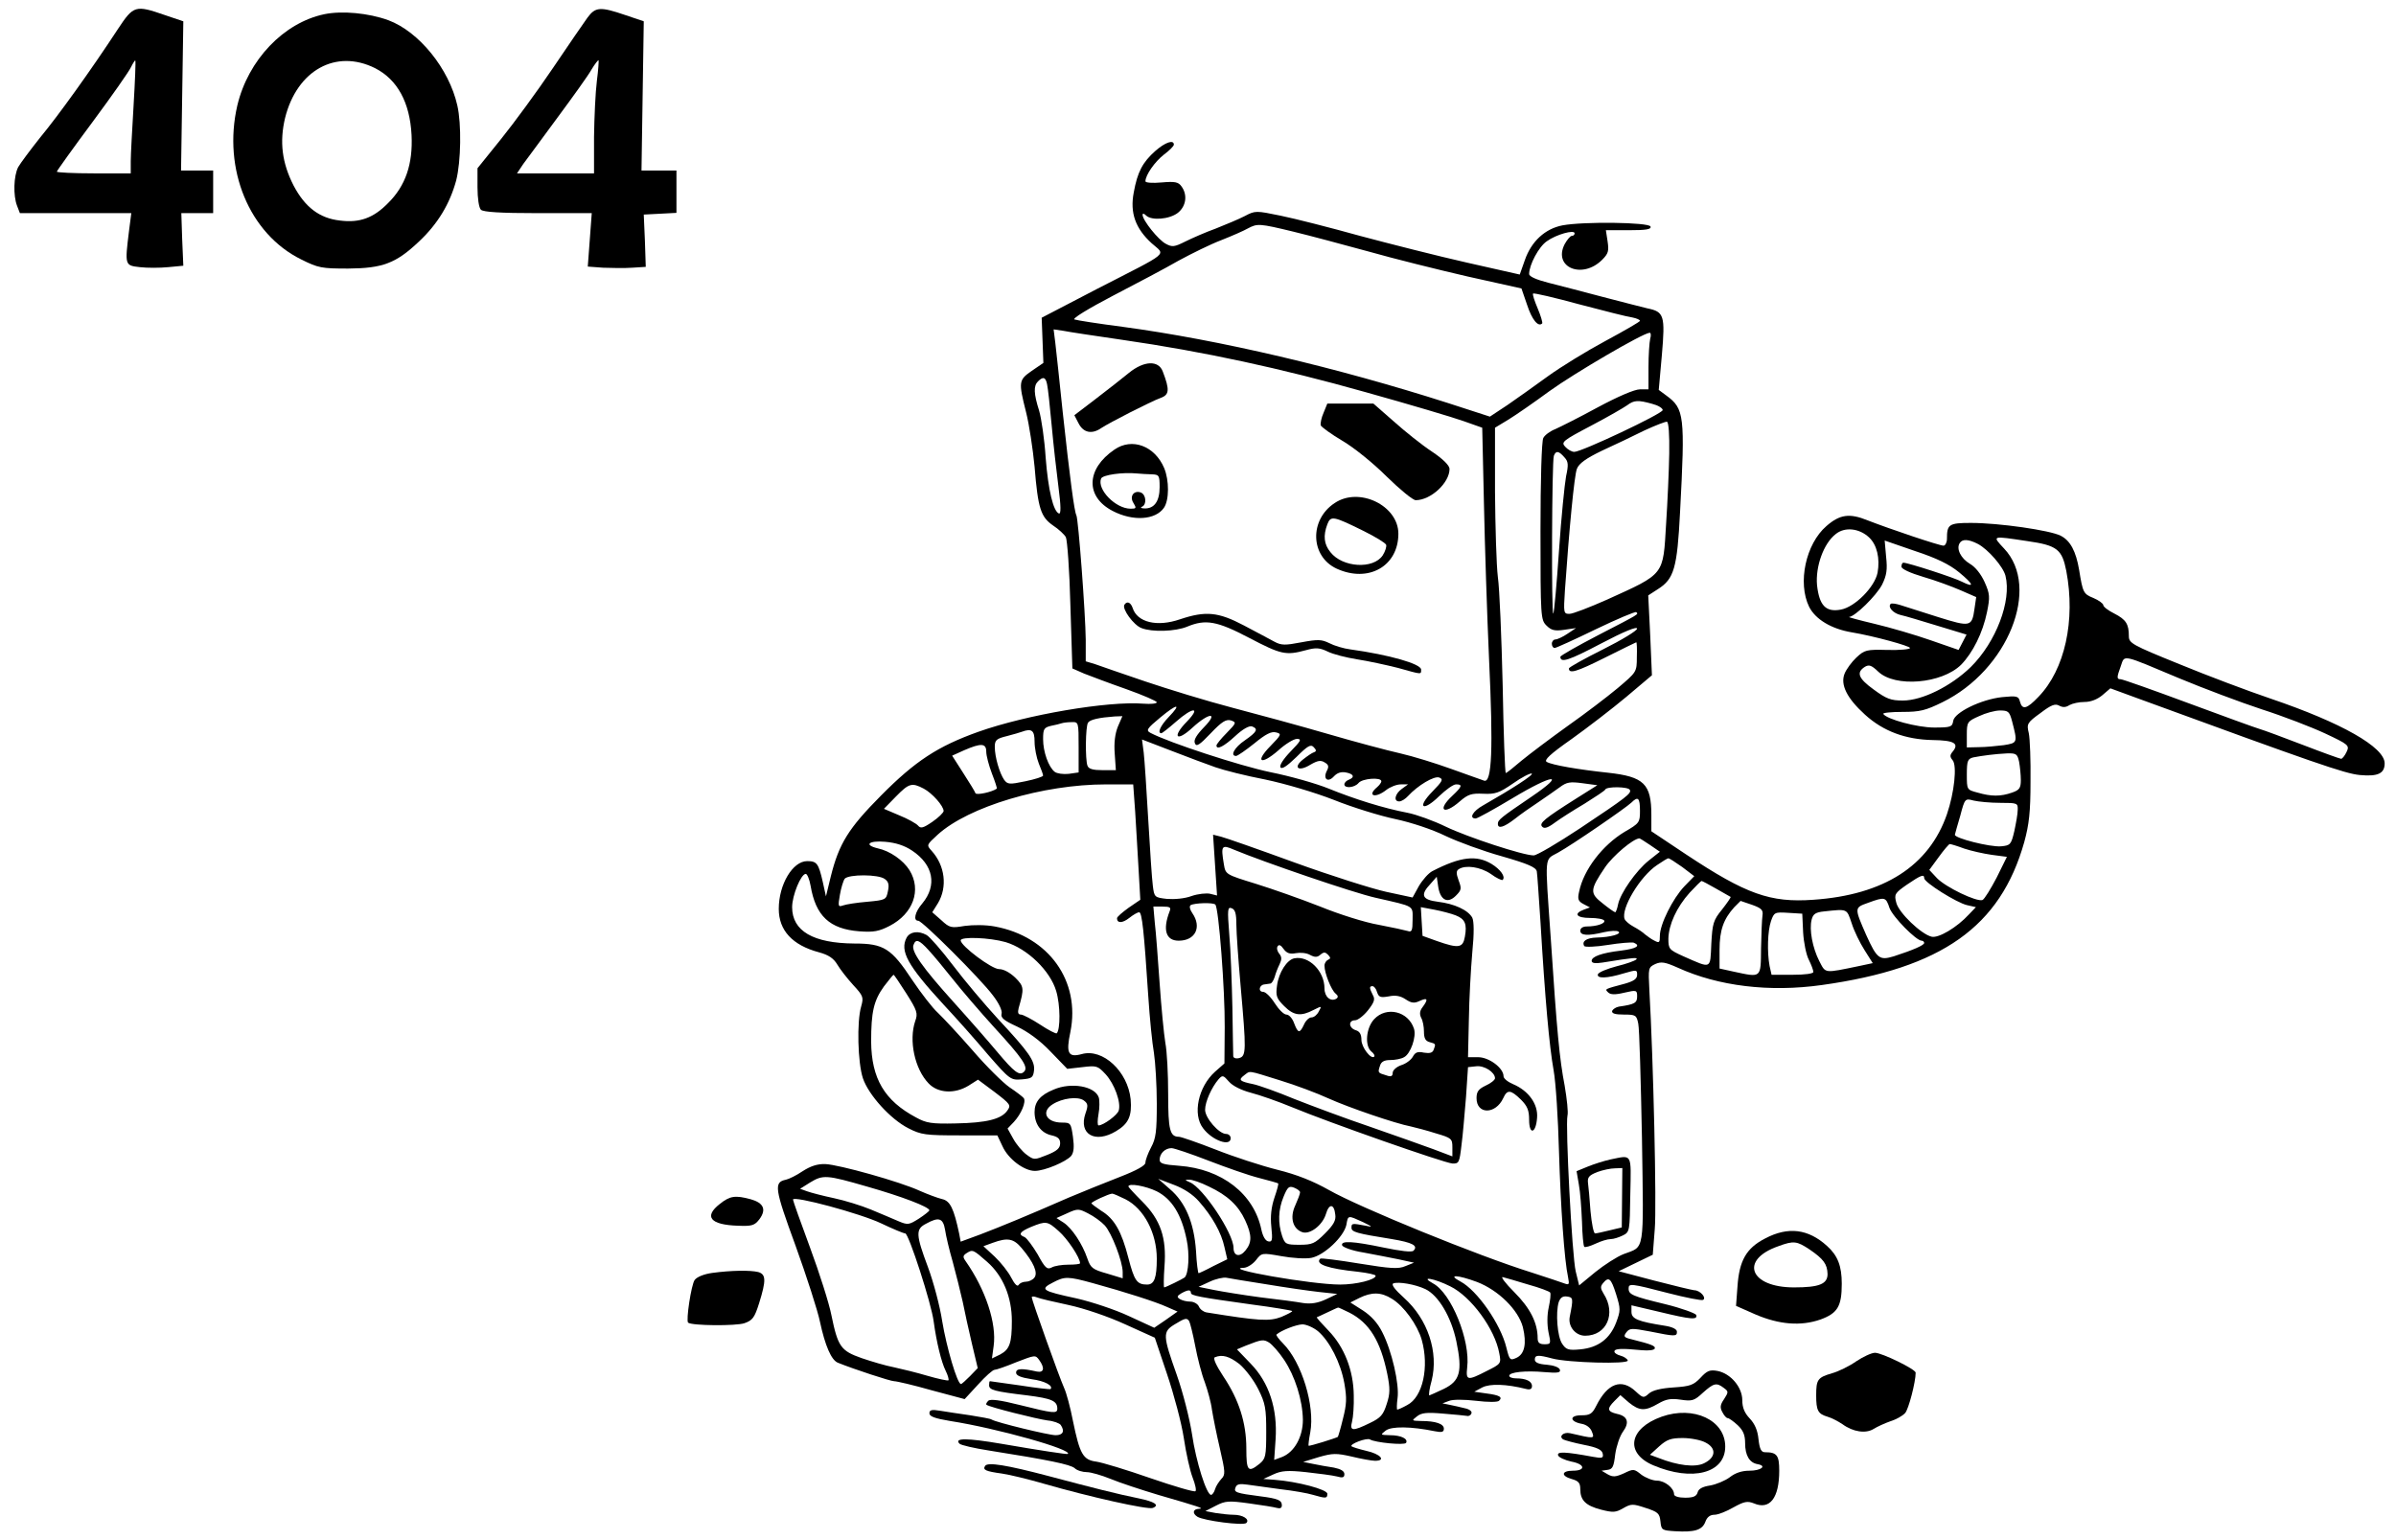 <?xml version="1.0" standalone="no"?>
<!DOCTYPE svg PUBLIC "-//W3C//DTD SVG 20010904//EN"
 "http://www.w3.org/TR/2001/REC-SVG-20010904/DTD/svg10.dtd">
<svg version="1.0" xmlns="http://www.w3.org/2000/svg"
 width="843pt" height="542pt" viewBox="0 0 843 542"
 preserveAspectRatio="xMidYMid meet">
<g transform="translate(0,542) scale(0.1,-0.1)"
fill="#000000" stroke="none">
<path d="M415 5318 c-95 -145 -210 -305 -273 -381 -35 -44 -70 -91 -78 -105
-16 -31 -18 -100 -4 -136 l10 -26 196 0 196 0 -8 -62 c-15 -122 -15 -122 38
-128 25 -3 70 -3 100 0 l53 5 -4 93 -3 92 56 0 56 0 0 75 0 75 -56 0 -57 0 4
263 4 262 -65 22 c-104 36 -110 34 -165 -49z m55 -269 c-5 -85 -10 -173 -10
-196 l0 -43 -130 0 c-71 0 -130 3 -130 6 0 3 56 81 125 174 69 93 130 180 136
194 7 14 14 25 15 23 2 -2 -1 -73 -6 -158z"/>
<path d="M2067 5358 c-13 -18 -68 -98 -122 -178 -54 -80 -136 -192 -182 -249
l-83 -103 0 -67 c0 -39 5 -72 12 -79 8 -8 67 -12 201 -12 l189 0 -7 -94 -7
-94 54 -4 c29 -1 75 -2 102 0 l48 3 -3 92 -4 92 58 3 57 3 0 74 0 75 -61 0
-62 0 4 263 4 262 -65 22 c-88 30 -105 29 -133 -9z m33 -223 c-5 -39 -9 -127
-10 -197 l0 -128 -136 0 -135 0 22 33 c13 17 67 91 121 164 54 73 108 148 119
168 12 20 23 34 25 33 1 -2 -1 -35 -6 -73z"/>
<path d="M1141 5370 c-143 -30 -268 -161 -306 -321 -52 -224 42 -452 225 -542
60 -30 72 -32 165 -32 121 1 168 18 250 96 66 62 108 133 130 214 17 67 19
199 4 264 -29 129 -135 260 -243 300 -69 25 -162 34 -225 21z m179 -190 c78
-40 122 -120 128 -235 5 -102 -21 -179 -83 -240 -51 -52 -100 -70 -169 -61
-72 8 -123 47 -163 123 -41 80 -50 154 -30 238 42 168 179 244 317 175z"/>
<path d="M4065 4889 c-45 -40 -63 -74 -76 -146 -14 -72 6 -127 63 -179 49 -44
70 -26 -191 -160 l-196 -102 3 -79 3 -80 -41 -28 c-46 -32 -47 -38 -20 -145
11 -43 24 -130 30 -192 12 -148 22 -177 65 -207 20 -13 40 -32 45 -41 5 -10
13 -118 16 -240 l7 -222 41 -18 c23 -9 89 -34 149 -55 59 -21 107 -42 107 -46
0 -5 -21 -7 -47 -5 -125 10 -412 -39 -581 -99 -143 -51 -222 -103 -342 -224
-115 -116 -148 -169 -177 -285 l-17 -70 -11 50 c-15 66 -21 74 -55 74 -51 0
-100 -82 -100 -168 0 -76 48 -128 142 -153 33 -9 51 -21 64 -43 10 -17 35 -49
56 -72 35 -38 37 -43 28 -75 -16 -54 -12 -199 6 -253 20 -59 97 -144 160 -176
45 -23 60 -25 181 -25 l132 0 18 -38 c20 -45 76 -87 114 -87 34 0 110 32 128
53 9 12 11 31 6 67 -7 48 -8 50 -39 50 -55 0 -74 38 -33 64 34 22 89 29 110
14 15 -11 16 -18 6 -46 -25 -73 34 -107 108 -62 44 26 56 54 51 112 -10 98
-98 180 -172 159 -48 -13 -56 3 -40 78 36 179 -76 336 -266 371 -32 6 -76 6
-106 2 -47 -8 -53 -7 -82 20 l-32 28 20 32 c34 57 25 132 -22 184 -19 21 -18
21 21 57 109 99 371 177 592 177 l96 0 7 -97 c3 -54 9 -145 12 -203 l6 -106
-41 -28 c-22 -16 -41 -32 -41 -37 0 -18 19 -18 43 1 14 11 29 20 35 20 10 0
17 -66 32 -295 5 -77 14 -167 20 -200 5 -33 10 -113 10 -178 0 -98 -3 -123
-20 -154 -11 -21 -20 -45 -20 -54 0 -10 -30 -27 -92 -51 -51 -20 -131 -52
-178 -72 -139 -61 -241 -103 -312 -130 l-68 -25 -5 27 c-19 90 -32 117 -61
123 -16 4 -51 17 -78 29 -69 32 -284 92 -332 94 -28 1 -52 -7 -80 -25 -22 -15
-49 -28 -59 -30 -43 -9 -40 -30 34 -232 39 -108 78 -229 86 -268 18 -84 40
-135 63 -144 57 -23 185 -65 198 -65 9 0 69 -14 132 -32 l116 -31 47 51 c26
29 52 52 58 52 6 0 41 12 77 27 65 25 67 26 80 8 21 -29 17 -46 -8 -41 -54 12
-73 11 -73 -4 0 -10 16 -17 55 -23 46 -6 77 -23 66 -35 -2 -1 -50 4 -106 13
-57 8 -105 15 -107 15 -2 0 -3 -6 -3 -14 0 -17 18 -22 135 -36 85 -11 105 -19
105 -47 0 -18 -15 -16 -131 13 -71 18 -105 22 -112 15 -6 -6 -9 -12 -6 -14 9
-8 177 -50 214 -55 22 -2 43 -10 47 -16 15 -22 8 -36 -18 -36 -24 0 -209 45
-225 55 -3 3 -38 9 -75 15 -38 5 -86 13 -106 16 -30 5 -38 3 -38 -9 0 -11 19
-18 73 -27 167 -26 432 -101 414 -116 -3 -2 -96 12 -235 36 -118 20 -167 21
-146 0 5 -5 52 -16 104 -24 209 -33 286 -49 301 -62 8 -8 28 -14 43 -14 14 0
52 -11 84 -24 31 -13 107 -38 167 -56 148 -43 164 -48 143 -49 -21 -1 -24 -16
-5 -28 23 -14 161 -32 172 -22 13 13 -12 29 -45 29 -14 0 -42 3 -62 6 l-37 7
37 19 c33 17 45 18 117 8 44 -6 88 -13 98 -16 11 -3 17 0 17 9 0 18 -13 24
-76 32 -85 11 -94 14 -87 31 4 12 15 14 42 10 20 -3 72 -10 116 -16 44 -5 96
-14 115 -20 45 -13 50 -13 50 4 0 15 -105 43 -185 49 l-40 3 35 16 c28 13 50
15 115 8 44 -5 92 -11 108 -15 21 -6 27 -4 27 8 0 11 -13 18 -37 23 -21 3 -54
9 -73 13 l-35 7 55 17 c49 14 62 14 115 2 33 -8 71 -15 83 -15 40 0 19 24 -31
35 -25 6 -48 13 -52 16 -7 8 54 31 65 24 18 -11 121 -21 127 -12 8 14 -17 27
-57 27 -34 1 -34 1 -15 16 20 16 90 15 173 -2 25 -5 32 -3 32 9 0 17 -29 27
-80 27 -34 1 -34 1 -15 16 16 13 35 15 92 10 40 -3 77 -7 84 -8 6 -2 14 2 16
9 3 7 -8 15 -24 18 -15 4 -39 9 -53 12 l-25 5 24 9 c13 5 52 5 95 0 40 -5 75
-5 80 0 14 13 2 20 -45 26 l-42 6 28 15 c27 14 85 12 153 -5 15 -4 22 -1 22
10 0 17 -21 27 -56 27 -13 0 -24 4 -24 9 0 13 57 19 124 13 47 -4 58 -2 54 9
-3 8 -22 15 -46 17 -29 2 -42 8 -42 18 0 17 12 17 61 4 55 -15 271 -21 266 -7
-2 6 -14 14 -26 17 -12 3 -22 10 -21 15 1 10 26 11 97 4 23 -2 43 0 45 6 3 9
-12 15 -80 32 -29 7 -31 10 -20 25 12 15 19 15 83 3 89 -18 95 -18 95 -1 0 9
-16 17 -42 21 -95 15 -118 24 -118 49 l0 23 98 -23 c112 -27 135 -29 130 -11
-3 6 -52 24 -109 38 -116 28 -129 34 -129 55 0 19 8 18 139 -16 62 -16 118
-27 123 -24 13 8 -11 34 -31 34 -9 1 -72 16 -141 34 l-125 33 60 29 60 29 7
90 c7 78 -5 599 -19 841 -4 78 -4 80 21 92 21 9 34 7 79 -13 142 -65 323 -87
507 -61 422 59 628 205 712 503 17 62 22 106 22 213 1 74 -2 151 -6 170 -8 33
-6 37 41 71 38 29 52 34 66 26 13 -7 24 -6 36 2 11 6 34 11 53 11 22 0 45 9
63 24 l28 24 90 -33 c631 -231 735 -267 787 -272 64 -6 88 5 88 41 0 57 -152
143 -399 227 -80 27 -226 82 -323 122 -168 68 -178 74 -178 99 0 42 -10 58
-51 79 -22 11 -39 24 -39 30 0 5 -16 17 -35 25 -35 14 -37 19 -50 99 -11 65
-31 103 -65 120 -37 19 -216 45 -316 45 -77 0 -84 -5 -84 -56 0 -13 -6 -24
-12 -24 -15 0 -190 59 -267 89 -64 26 -98 21 -145 -20 -73 -63 -102 -200 -61
-284 22 -44 78 -78 150 -90 78 -13 205 -48 205 -55 0 -5 -36 -8 -79 -7 -75 2
-81 0 -110 -27 -16 -15 -35 -41 -41 -56 -16 -39 8 -87 72 -145 64 -58 142 -87
237 -89 77 -1 95 -12 71 -41 -10 -12 -10 -18 0 -30 16 -19 6 -114 -20 -190
-63 -182 -222 -284 -470 -301 -152 -11 -237 20 -447 159 l-123 82 0 57 c0 110
-26 135 -152 149 -104 11 -197 27 -216 38 -11 6 11 27 88 81 56 40 143 107
192 148 l90 76 -6 140 -7 141 34 22 c57 36 68 74 78 272 18 338 15 363 -48
409 l-27 20 11 123 c12 139 8 152 -51 164 -17 4 -87 22 -156 40 -69 18 -155
41 -192 50 -43 11 -68 22 -68 31 0 32 34 96 62 115 33 24 98 42 98 28 0 -5 -4
-9 -10 -9 -5 0 -16 -13 -25 -29 -42 -82 62 -125 132 -55 22 22 24 31 19 65
l-6 39 81 0 c60 0 80 3 76 13 -5 15 -236 18 -310 4 -61 -12 -109 -56 -132
-122 l-18 -51 -186 42 c-102 23 -271 66 -376 94 -104 29 -230 61 -279 71 -87
18 -90 18 -126 -1 -21 -11 -67 -30 -102 -44 -36 -13 -84 -34 -108 -46 -38 -19
-46 -20 -68 -8 -26 13 -82 83 -82 102 0 6 5 5 12 -2 19 -19 82 -14 112 9 29
23 35 63 13 93 -11 16 -24 18 -70 14 -32 -3 -57 -1 -57 4 0 22 33 69 65 94 19
14 35 30 35 35 0 19 -31 8 -65 -22z m485 -284 c58 -14 177 -46 265 -70 88 -25
245 -64 349 -88 l189 -42 20 -58 c17 -52 39 -79 53 -65 2 3 -5 27 -16 53 -11
26 -19 50 -16 52 2 3 75 -14 163 -38 87 -23 170 -44 186 -46 15 -3 27 -8 27
-12 0 -3 -55 -35 -122 -71 -67 -36 -158 -92 -202 -124 -45 -33 -109 -78 -142
-101 l-62 -41 -148 48 c-391 125 -803 222 -1144 268 -85 11 -162 23 -170 26
-8 3 49 38 135 83 83 43 187 98 232 124 46 25 113 58 150 72 38 15 79 33 93
41 34 18 40 18 160 -11z m-600 -381 c284 -41 557 -100 855 -184 154 -43 309
-89 345 -102 l65 -23 6 -265 c3 -146 11 -393 18 -549 15 -317 10 -436 -17
-428 -10 3 -61 22 -115 41 -55 20 -136 45 -180 55 -45 10 -161 41 -257 69 -96
28 -247 69 -335 92 -88 23 -225 65 -305 92 -80 27 -160 55 -177 61 l-33 10 0
76 c-1 93 -26 426 -33 438 -7 12 -23 132 -48 363 -11 107 -23 217 -26 243 l-6
48 34 -5 c19 -4 113 -18 209 -32z m1856 4 c-3 -13 -6 -58 -6 -100 l0 -78 -30
0 c-19 0 -77 -25 -148 -63 -64 -35 -132 -69 -150 -77 -18 -7 -37 -21 -42 -31
-6 -10 -10 -149 -10 -328 0 -303 1 -312 21 -332 17 -17 29 -20 63 -15 l41 6
-30 -20 c-16 -11 -36 -20 -42 -20 -7 0 -13 -7 -13 -15 0 -8 4 -15 10 -15 5 0
71 30 145 66 75 36 139 63 142 60 8 -8 15 -4 -134 -81 -73 -38 -133 -72 -133
-76 0 -23 30 -13 144 47 78 41 126 61 126 52 0 -7 -54 -40 -120 -73 -66 -33
-120 -63 -120 -67 0 -20 27 -12 125 37 60 30 111 55 112 55 2 0 3 -24 2 -52 0
-53 -1 -53 -67 -109 -37 -31 -116 -91 -177 -134 -60 -43 -133 -98 -161 -121
-28 -24 -53 -44 -56 -44 -3 0 -8 138 -11 308 -4 169 -11 341 -17 382 -5 41 -9
176 -10 300 l0 225 48 29 c26 16 91 61 144 100 86 62 328 204 352 205 4 1 6
-9 2 -21z m-2122 -160 c3 -13 10 -77 16 -143 6 -66 17 -164 24 -218 9 -68 9
-96 2 -94 -20 7 -38 82 -47 197 -4 63 -15 138 -23 165 -19 60 -20 87 -4 103
18 18 27 15 32 -10z m2129 -69 c20 -5 37 -15 37 -22 -1 -13 -285 -147 -311
-147 -9 0 -23 8 -32 18 -15 16 -10 21 91 74 59 31 116 64 127 72 24 18 38 19
88 5z m60 -175 c-1 -60 -6 -171 -11 -247 -11 -183 -3 -174 -208 -267 -61 -27
-120 -50 -132 -50 -21 0 -21 3 -16 83 15 216 33 404 42 427 7 19 32 37 88 64
44 20 111 52 149 71 39 18 75 32 80 31 6 -2 9 -46 8 -112z m-369 -13 c14 -15
15 -26 6 -67 -5 -27 -17 -145 -25 -263 -8 -118 -17 -217 -20 -220 -7 -7 -5
536 2 555 7 19 17 18 37 -5z m1072 -282 c28 -26 39 -74 30 -124 -10 -51 -80
-121 -129 -130 -53 -10 -76 14 -84 86 -6 65 23 147 66 180 32 26 83 20 117
-12z m557 -13 c105 -15 122 -29 137 -105 33 -174 -5 -347 -98 -443 -41 -43
-57 -47 -65 -17 -5 20 -11 21 -63 16 -74 -8 -168 -54 -172 -84 -3 -21 -9 -23
-67 -23 -59 0 -167 29 -179 48 -2 4 28 7 68 7 61 0 81 5 140 34 231 113 347
404 217 541 -43 46 -44 45 82 26z m-240 -110 c51 -42 56 -56 10 -33 -26 14
-190 67 -206 67 -4 0 -7 -6 -7 -14 0 -8 30 -22 77 -36 42 -12 101 -34 131 -47
l55 -24 -6 -41 c-9 -64 -14 -65 -129 -29 -57 18 -116 37 -132 42 -16 5 -31 7
-34 4 -11 -11 9 -33 35 -39 15 -3 74 -21 130 -38 l102 -31 -14 -27 -14 -27
-98 34 c-54 19 -143 45 -198 58 -55 13 -95 24 -89 24 21 2 95 74 116 114 16
33 19 52 14 98 l-5 57 107 -37 c76 -25 121 -47 155 -75z m66 100 c36 -19 89
-80 97 -112 22 -88 -33 -233 -122 -321 -70 -68 -171 -118 -239 -118 -43 0 -58
6 -103 39 -54 39 -62 60 -30 80 14 8 23 5 46 -17 59 -57 224 -43 292 24 41 42
76 112 91 185 11 54 10 64 -8 105 -13 29 -33 54 -52 65 -32 19 -49 53 -36 73
9 15 31 14 64 -3z m709 -473 c84 -35 214 -84 290 -109 75 -24 176 -63 223 -85
83 -39 86 -42 75 -65 -6 -13 -15 -24 -19 -24 -4 0 -65 22 -135 49 -70 27 -138
52 -152 56 -14 4 -127 45 -251 91 -124 46 -231 84 -238 84 -14 0 -14 6 1 47
14 40 1 42 206 -44z m-3556 -136 c-29 -30 -41 -57 -26 -57 3 0 26 18 51 40 60
53 90 54 39 1 -54 -55 -37 -74 20 -21 59 54 93 55 40 1 -26 -27 -37 -45 -32
-56 5 -14 16 -7 56 35 39 41 54 50 71 45 20 -7 19 -9 -15 -44 -20 -20 -36 -40
-36 -44 0 -17 26 -4 66 33 27 25 49 37 59 34 23 -9 18 -19 -25 -49 -37 -25
-53 -55 -31 -55 5 0 34 20 64 44 40 33 60 43 76 39 21 -5 20 -8 -19 -48 -56
-57 -34 -69 27 -16 25 23 55 41 66 41 18 0 14 -7 -22 -44 -26 -27 -40 -49 -36
-56 5 -8 23 4 56 36 40 40 51 46 61 35 10 -10 10 -15 1 -18 -7 -2 -24 -14 -38
-25 -37 -29 -17 -45 25 -19 26 15 37 17 51 8 14 -8 15 -15 7 -30 -14 -28 4
-42 25 -19 12 13 26 17 42 14 28 -5 33 -17 10 -26 -8 -3 -15 -10 -15 -16 0
-15 36 -12 50 5 13 16 80 21 80 6 0 -5 -7 -14 -15 -21 -37 -31 -6 -40 32 -10
14 11 37 20 52 20 l25 0 -22 -16 c-24 -17 -30 -44 -9 -44 8 0 22 9 31 19 34
37 92 72 110 65 15 -6 11 -13 -24 -49 -57 -58 -34 -73 24 -16 23 22 49 41 59
41 24 0 21 -8 -13 -40 -55 -51 -31 -70 26 -20 29 25 41 29 83 27 42 -2 56 3
104 36 31 22 61 37 66 35 10 -3 -71 -55 -171 -112 -36 -20 -51 -46 -26 -46 6
0 64 32 129 71 143 86 193 91 68 6 -109 -74 -119 -82 -119 -96 0 -18 20 -13
59 17 20 16 57 42 83 59 26 18 60 41 76 53 24 18 36 20 80 14 l52 -7 -73 -46
c-114 -72 -133 -88 -121 -100 7 -8 20 -4 44 14 19 14 66 44 105 67 38 24 72
46 73 50 5 11 80 10 86 -1 8 -12 -12 -27 -174 -135 -80 -53 -153 -96 -164 -96
-37 0 -232 64 -309 101 -43 21 -104 43 -135 49 -84 16 -186 48 -277 85 -44 18
-136 44 -206 58 -106 22 -357 104 -421 138 -17 9 -13 15 34 54 60 50 77 51 30
2z m2967 -14 c20 -77 20 -77 -29 -85 -25 -3 -64 -7 -87 -7 l-43 -1 0 45 c0 44
2 47 43 65 23 11 56 20 74 20 29 0 33 -4 42 -37z m-3146 -20 c-10 -25 -14 -57
-11 -95 l4 -58 -47 0 c-33 0 -49 4 -53 16 -8 22 -7 137 2 151 7 11 39 18 94
22 l27 1 -16 -37z m-138 -72 l0 -89 -35 -5 c-19 -2 -41 1 -49 7 -22 17 -41 71
-41 115 0 36 3 41 28 47 15 3 32 7 37 9 6 2 21 4 35 4 25 1 25 0 25 -88z
m-155 19 c0 -22 7 -57 15 -77 8 -19 15 -38 15 -42 0 -4 -28 -13 -62 -20 -57
-12 -63 -11 -75 5 -16 23 -33 80 -33 116 0 24 6 29 43 38 23 6 47 13 52 15 35
13 45 5 45 -35z m637 -90 c28 -10 107 -30 175 -43 71 -15 173 -45 242 -72 65
-26 162 -56 215 -67 56 -12 129 -36 176 -59 44 -21 134 -54 199 -72 94 -27
120 -39 123 -53 2 -11 7 -91 13 -179 16 -270 31 -436 46 -520 8 -44 16 -172
19 -285 6 -199 19 -385 32 -444 5 -26 4 -28 -13 -22 -10 4 -62 21 -114 38
-187 58 -606 229 -715 291 -55 31 -112 54 -181 71 -56 14 -154 46 -217 71 -64
25 -122 45 -129 45 -32 0 -38 24 -38 150 0 70 -4 151 -10 181 -5 30 -14 124
-20 209 -6 85 -13 181 -17 213 l-5 57 32 0 c27 0 31 -3 25 -17 -25 -65 -13
-103 32 -103 59 0 82 48 48 97 -9 13 -11 24 -6 28 14 8 80 10 87 2 12 -12 34
-301 33 -431 l-1 -128 -33 -29 c-59 -53 -80 -150 -42 -199 32 -43 97 -66 97
-35 0 8 -7 15 -16 15 -25 0 -74 56 -74 85 0 28 23 79 47 107 14 16 17 15 37
-8 13 -15 43 -30 77 -39 31 -8 97 -31 145 -51 133 -55 535 -196 564 -198 23
-1 25 3 32 64 5 36 11 112 16 170 l7 105 28 3 c29 4 67 -21 67 -42 0 -6 -15
-18 -33 -26 -25 -12 -32 -21 -32 -44 0 -58 67 -58 94 0 14 31 26 30 62 -5 23
-23 29 -38 29 -71 0 -55 24 -49 28 7 4 48 -30 95 -84 118 -19 8 -34 20 -34 28
0 29 -51 67 -89 67 l-36 0 3 132 c1 73 7 179 12 236 7 70 6 110 0 123 -15 27
-63 49 -121 56 -56 7 -63 24 -26 63 l22 25 5 -34 c7 -48 33 -62 62 -33 20 20
21 25 10 54 -9 25 -9 34 1 40 24 15 75 8 112 -17 20 -15 40 -24 42 -21 11 11
-8 37 -39 56 -53 32 -109 26 -208 -25 -14 -7 -35 -31 -48 -53 l-22 -40 -93 20
c-50 11 -195 57 -322 103 -126 46 -243 87 -259 91 l-28 7 7 -107 7 -107 -24 6
c-13 3 -43 0 -66 -8 -24 -9 -60 -12 -86 -10 -44 5 -45 6 -50 47 -3 22 -10 127
-16 231 -6 105 -13 211 -16 237 l-6 46 104 -40 c57 -22 126 -48 155 -58z
m-807 55 c0 -14 9 -48 20 -77 11 -28 19 -53 17 -53 -16 -12 -72 -24 -75 -16
-2 6 -21 37 -43 71 l-39 61 42 19 c60 26 78 25 78 -5z m3634 -36 c3 -17 6 -46
6 -64 0 -28 -5 -35 -31 -44 -40 -14 -73 -14 -121 0 -38 10 -38 10 -38 64 0 48
3 55 23 60 31 6 76 12 118 14 33 1 37 -2 43 -30z m-3854 -94 c30 -16 70 -61
70 -79 -1 -6 -18 -23 -40 -38 -32 -22 -41 -24 -50 -13 -6 7 -36 24 -66 36
l-54 23 42 43 c46 47 56 50 98 28z m2520 -78 c0 -41 -2 -44 -54 -74 -78 -47
-144 -133 -160 -210 -6 -26 -4 -34 15 -44 l23 -12 -22 -8 c-37 -14 -25 -29 22
-29 25 0 47 -4 50 -9 6 -10 -26 -21 -61 -21 -14 0 -23 -6 -23 -15 0 -17 26
-19 84 -5 22 5 45 6 50 2 14 -8 -28 -20 -76 -21 -36 -1 -54 -13 -44 -30 3 -4
40 -3 83 4 43 7 84 10 91 8 26 -11 10 -21 -45 -28 -68 -8 -103 -21 -103 -36 0
-8 12 -10 38 -6 111 18 126 19 119 11 -5 -5 -36 -16 -69 -24 -34 -9 -63 -21
-66 -28 -5 -16 32 -15 91 3 45 13 47 13 47 -5 0 -14 -11 -22 -42 -31 -75 -20
-72 -19 -60 -31 8 -8 24 -9 57 -1 43 10 45 9 45 -13 0 -23 -8 -28 -64 -36 -11
-2 -21 -9 -24 -15 -2 -9 10 -13 41 -13 42 0 45 -2 51 -32 4 -18 9 -200 13
-403 6 -411 11 -379 -65 -408 -23 -9 -68 -38 -99 -63 l-57 -47 -12 49 c-13 53
-37 516 -29 549 3 11 -2 58 -10 105 -18 94 -27 186 -49 520 -21 301 -23 272
26 300 49 27 237 156 258 176 23 23 30 17 30 -29z m1268 28 c60 0 62 -1 61
-25 0 -14 -6 -47 -12 -75 -11 -47 -14 -50 -47 -53 -39 -3 -165 29 -162 41 1 4
9 34 19 67 16 61 17 61 47 53 17 -4 59 -8 94 -8z m-1233 -148 l35 -24 -39 -31
c-45 -36 -100 -115 -108 -154 -3 -16 -8 -28 -10 -28 -3 0 -23 14 -44 31 -46
36 -46 47 8 127 28 41 99 101 121 102 2 0 19 -11 37 -23z m-2596 -20 c75 -50
89 -122 36 -186 -26 -30 -33 -61 -14 -61 14 0 218 -203 262 -262 21 -27 34
-54 31 -65 -4 -14 8 -24 54 -45 38 -18 81 -49 118 -88 l59 -61 53 6 c50 6 54
5 82 -25 31 -34 55 -99 46 -128 -5 -16 -54 -52 -71 -52 -4 0 -4 18 0 40 4 21
4 48 1 58 -13 40 -97 55 -159 28 -47 -19 -67 -43 -67 -79 0 -43 23 -74 60 -82
22 -5 30 -12 30 -28 0 -17 -11 -27 -46 -41 -45 -18 -46 -18 -72 1 -15 11 -36
36 -47 56 l-20 36 22 23 c26 28 44 71 35 84 -4 5 -26 22 -50 38 -23 16 -82 74
-130 130 -48 55 -103 114 -122 132 -19 17 -59 69 -90 115 -74 112 -100 129
-204 129 -145 1 -219 44 -219 128 0 41 31 117 48 117 5 0 13 -19 17 -42 18
-106 67 -152 171 -160 51 -4 70 0 107 19 83 43 113 126 70 196 -22 35 -69 68
-112 77 -50 12 -31 28 26 23 37 -3 68 -13 95 -31z m3702 7 c24 -8 68 -18 97
-22 l53 -7 -36 -73 c-21 -40 -43 -76 -50 -79 -21 -7 -129 45 -160 77 l-27 29
33 45 c18 25 36 46 39 46 4 0 27 -7 51 -16z m-2569 -4 c103 -43 421 -152 498
-169 140 -32 130 -26 130 -77 0 -39 -3 -45 -17 -40 -10 3 -56 13 -103 22 -47
8 -139 37 -205 64 -66 26 -168 62 -226 80 -107 33 -107 33 -113 69 -11 66 -8
70 36 51z m1577 -61 l42 -32 -35 -36 c-40 -42 -86 -133 -86 -174 0 -24 -2 -26
-19 -17 -11 5 -25 16 -33 22 -7 7 -25 19 -40 27 -15 8 -29 20 -32 27 -14 36
54 150 114 190 19 13 37 24 40 24 3 0 25 -14 49 -31z m-2806 -42 c13 -9 16
-20 11 -43 -6 -30 -8 -31 -72 -37 -37 -3 -75 -9 -86 -13 -17 -6 -18 -3 -11 37
4 24 12 50 17 57 14 16 119 16 141 -1z m3657 3 c0 -15 115 -87 151 -95 l31 -7
-24 -25 c-43 -47 -108 -85 -132 -79 -37 9 -115 84 -124 119 -8 30 -6 34 37 64
50 34 61 38 61 23z m-732 -37 c26 -15 49 -28 51 -29 1 -2 -12 -21 -30 -44 -31
-38 -34 -49 -38 -121 -4 -91 2 -88 -98 -44 -51 23 -53 26 -53 62 1 49 29 111
75 162 21 22 39 41 42 41 2 0 25 -12 51 -27z m610 -68 c12 -32 94 -115 113
-115 5 0 9 -4 9 -8 0 -8 -39 -25 -107 -47 -50 -15 -59 -9 -97 75 -42 96 -42
96 6 113 60 22 63 21 76 -18z m-483 11 c33 -12 39 -18 36 -38 -2 -13 -4 -65
-5 -115 -1 -106 2 -103 -96 -82 l-50 11 0 66 c0 69 14 108 52 150 12 12 22 22
22 22 1 0 19 -7 41 -14z m-1815 -70 c0 -28 7 -125 15 -216 20 -226 20 -246 -5
-253 -11 -3 -20 0 -21 6 0 7 -2 84 -3 172 -2 88 -6 204 -11 258 -7 88 -6 97 9
91 12 -5 16 -19 16 -58z m772 33 c33 -13 40 -31 32 -75 -7 -40 -22 -42 -99
-15 l-50 18 -3 50 -3 51 48 -9 c26 -5 60 -14 75 -20z m1393 -28 c8 -26 29 -69
45 -94 l29 -46 -47 -10 c-126 -26 -118 -27 -141 17 -24 47 -36 111 -27 146 5
20 14 26 44 29 84 9 79 10 97 -42z m-171 -31 c2 -36 11 -80 20 -97 9 -18 16
-37 16 -43 0 -6 -29 -10 -74 -10 l-73 0 -7 31 c-9 49 -7 123 5 158 11 31 13
32 61 29 l49 -3 3 -65z m-2806 -35 c77 -23 157 -101 178 -172 15 -50 15 -135
2 -149 -3 -2 -29 11 -59 31 -29 19 -60 35 -67 35 -10 0 -12 7 -8 23 20 69 19
76 -12 107 -19 18 -41 30 -57 30 -26 0 -135 82 -135 101 0 14 102 10 158 -6z
m1021 -39 c16 3 38 1 50 -6 17 -9 26 -9 37 1 12 10 17 9 27 -1 9 -10 9 -13 0
-17 -7 -3 -13 -12 -13 -21 0 -26 24 -86 39 -98 9 -7 10 -13 3 -18 -20 -12 -42
6 -42 36 0 61 -55 116 -106 106 -26 -5 -55 -50 -61 -96 -5 -36 -2 -45 25 -72
34 -34 59 -37 103 -14 30 15 30 15 19 -5 -6 -12 -17 -21 -26 -21 -8 0 -20 -11
-26 -25 -15 -32 -21 -32 -35 5 -6 17 -18 30 -27 30 -9 0 -27 18 -41 40 -14 22
-32 40 -41 40 -18 0 -14 24 4 26 7 1 16 2 21 3 5 0 12 11 16 24 3 12 11 32 17
44 8 17 8 26 -1 37 -7 8 -10 20 -6 26 5 8 12 4 21 -9 11 -15 22 -19 43 -15z
m-1370 -142 c38 -60 41 -70 31 -97 -23 -68 -2 -168 47 -219 33 -35 92 -38 141
-8 l33 21 59 -44 c55 -42 58 -46 44 -65 -21 -30 -73 -43 -181 -45 -85 -2 -104
1 -140 21 -111 59 -157 137 -158 267 0 104 9 144 45 194 17 22 32 41 34 41 2
0 22 -30 45 -66z m1656 5 c6 -18 12 -20 41 -15 23 5 41 2 59 -10 21 -14 31
-15 50 -6 28 13 31 6 10 -22 -10 -13 -11 -24 -5 -37 6 -10 10 -32 10 -49 0
-23 5 -33 20 -37 22 -6 22 -6 14 -27 -4 -11 -14 -13 -34 -10 -22 5 -31 1 -39
-14 -6 -11 -24 -25 -41 -30 -17 -6 -30 -18 -30 -27 0 -12 -6 -15 -22 -9 -30 9
-31 9 -23 33 4 15 15 21 36 21 17 0 39 4 49 10 23 12 44 72 35 100 -20 62 -97
80 -140 34 -29 -31 -34 -94 -10 -114 9 -7 13 -15 10 -18 -11 -11 -45 33 -45
59 0 19 -6 30 -20 34 -25 8 -27 35 -2 35 9 0 30 16 45 35 22 28 26 39 17 54
-12 24 -13 31 -1 31 5 0 13 -9 16 -21z m-343 -310 c56 -17 133 -46 172 -64 71
-32 234 -88 291 -99 17 -4 56 -14 87 -24 55 -16 58 -19 58 -49 l0 -32 -66 25
c-36 13 -136 49 -223 79 -86 29 -206 74 -267 98 -60 25 -125 48 -144 52 -49
10 -54 15 -33 31 23 17 9 19 125 -17z m-250 -283 c62 -24 142 -52 178 -61 36
-9 66 -18 67 -19 2 -2 -4 -24 -13 -50 -11 -33 -15 -65 -11 -103 5 -47 3 -54
-11 -51 -10 2 -19 18 -24 41 -26 126 -139 214 -290 225 -55 4 -68 8 -68 21 0
22 19 41 42 41 9 0 68 -20 130 -44z m-1202 -91 c123 -35 220 -72 220 -84 -1
-3 -17 -16 -37 -29 -35 -22 -39 -23 -72 -9 -20 9 -64 27 -97 41 -34 14 -92 32
-130 40 -38 8 -80 19 -94 24 l-25 9 35 22 c46 28 58 27 200 -14z m1168 -52
c47 -53 79 -110 90 -161 l10 -43 -49 -24 c-26 -14 -50 -25 -52 -25 -2 0 -7 35
-9 78 -7 100 -37 171 -92 218 l-41 36 55 -21 c35 -13 67 -34 88 -58z m35 52
c66 -31 104 -67 128 -119 24 -52 24 -78 1 -106 -20 -25 -42 -20 -42 9 0 51
-108 213 -154 231 -18 8 -18 9 -3 9 10 1 42 -10 70 -24z m-183 -17 c53 -27 87
-81 105 -170 11 -50 7 -120 -7 -133 -6 -5 -67 -35 -72 -35 -2 0 -2 33 1 73 8
102 -14 165 -78 229 -27 27 -49 51 -49 53 0 13 61 2 100 -17z m504 -4 c0 -5
-8 -26 -17 -46 -20 -43 -8 -83 26 -94 27 -8 70 25 82 64 11 38 29 37 33 -2 3
-20 -6 -36 -36 -66 -36 -36 -45 -40 -90 -40 -47 0 -51 2 -61 31 -15 45 -14 92
5 138 14 34 19 39 37 32 12 -5 22 -12 21 -17z m-614 -24 c65 -33 110 -119 110
-209 0 -68 -9 -91 -34 -91 -36 0 -45 13 -66 94 -24 93 -49 138 -96 166 -18 12
-34 24 -34 26 0 5 60 33 73 34 4 0 25 -9 47 -20z m-859 -85 c40 -19 78 -35 84
-35 12 0 92 -246 100 -310 10 -73 27 -143 42 -173 8 -16 12 -31 10 -34 -3 -2
-36 5 -74 16 -37 11 -90 24 -118 30 -27 5 -78 20 -113 32 -74 26 -84 40 -107
152 -8 41 -42 148 -75 237 -33 89 -60 165 -60 169 0 15 238 -49 311 -84z m786
-7 c24 -26 63 -127 63 -164 l0 -22 -56 17 c-50 14 -57 20 -68 52 -18 53 -55
108 -84 127 l-25 16 38 17 c37 17 41 16 74 -1 20 -10 46 -29 58 -42z m908 12
c35 -17 36 -19 10 -13 -48 9 -50 9 -50 -7 0 -15 17 -20 142 -40 72 -12 94 -23
76 -41 -6 -6 -46 -1 -104 11 -110 23 -152 25 -147 8 3 -7 36 -19 74 -25 38 -7
94 -18 124 -24 l55 -12 -30 -12 c-25 -11 -52 -9 -163 9 -73 12 -135 20 -137
17 -19 -19 26 -35 133 -46 34 -4 62 -10 62 -14 0 -14 -68 -31 -125 -31 -101 0
-424 57 -338 59 12 1 31 13 42 27 20 26 21 26 89 14 38 -7 86 -10 106 -6 45 9
114 74 123 116 6 35 5 34 58 10z m-1470 -27 c3 -21 15 -72 27 -113 11 -41 27
-104 35 -140 7 -36 22 -103 33 -150 l20 -84 -27 -28 c-15 -15 -29 -28 -32 -28
-13 0 -51 130 -66 221 -8 53 -31 139 -50 190 -43 115 -44 134 -7 153 45 25 60
20 67 -21z m400 -5 c30 -26 75 -93 75 -113 0 -3 -18 -5 -41 -5 -22 0 -49 -4
-59 -10 -16 -8 -23 -2 -49 46 -18 30 -38 57 -46 61 -24 9 -17 19 23 36 52 21
57 21 97 -15z m-131 -59 c43 -51 59 -88 45 -105 -6 -8 -20 -14 -30 -14 -10 0
-21 -5 -25 -11 -4 -8 -14 2 -26 25 -10 20 -36 53 -58 74 l-40 37 33 12 c52 19
73 15 101 -18z m-121 -49 c56 -49 87 -124 87 -208 0 -79 -8 -100 -41 -118
l-29 -14 6 44 c11 79 -28 198 -99 299 -10 14 -9 19 3 27 22 14 23 14 73 -30z
m372 -75 c113 -31 222 -66 259 -83 l39 -17 -41 -29 -41 -28 -89 41 c-49 23
-131 50 -183 62 -125 27 -132 32 -83 57 40 21 52 21 139 -3z m610 -4 c66 -11
149 -23 185 -27 l65 -7 -40 -19 c-28 -13 -52 -17 -80 -13 -22 4 -89 13 -150
20 -60 8 -134 20 -164 26 l-54 11 39 18 c21 10 48 16 59 14 11 -2 74 -13 140
-23z m742 8 c75 -29 145 -98 161 -159 14 -58 6 -95 -23 -108 -22 -10 -24 -8
-35 36 -20 83 -103 202 -162 233 -47 25 -11 24 59 -2z m180 -9 c40 -11 74 -24
77 -28 3 -5 0 -28 -5 -52 -6 -27 -6 -60 -1 -87 9 -41 9 -43 -14 -43 -18 0 -24
6 -24 21 0 54 -26 106 -82 162 -32 32 -50 56 -40 53 9 -2 49 -14 89 -26z
m-275 -6 c74 -36 158 -151 173 -236 7 -36 6 -37 -44 -62 -68 -35 -74 -34 -69
12 12 95 -56 262 -120 296 -49 27 4 18 60 -10z m584 -28 c16 -52 16 -57 0
-100 -22 -57 -63 -88 -126 -94 -42 -4 -50 -1 -64 20 -17 26 -23 109 -12 146 6
16 14 22 29 20 22 -3 23 -6 10 -71 -7 -34 20 -67 54 -67 76 0 110 78 65 148
-11 18 -12 25 -2 37 20 24 28 18 46 -39z m-671 18 c46 -22 91 -98 109 -184 22
-106 13 -139 -44 -167 -25 -12 -48 -22 -51 -23 -3 0 0 24 8 52 25 100 -13 216
-98 292 -31 28 -45 46 -37 50 18 7 77 -3 113 -20z m-825 -13 c0 -10 27 -15
213 -41 77 -10 141 -21 143 -23 3 -2 -15 -11 -38 -21 -43 -16 -77 -14 -263 16
-11 2 -23 11 -27 21 -4 9 -18 17 -30 17 -13 0 -29 4 -37 9 -11 7 -10 11 5 20
23 13 34 14 34 2z m707 -21 c42 -25 90 -92 105 -144 27 -96 4 -202 -51 -230
-16 -9 -32 -16 -35 -16 -2 0 -2 18 1 40 7 49 -20 167 -54 233 -16 32 -39 57
-68 76 l-44 28 32 16 c43 21 76 21 114 -3z m-1137 -22 c55 -12 138 -40 199
-68 l104 -47 43 -128 c24 -71 51 -172 59 -225 8 -54 22 -116 31 -139 9 -23 14
-45 10 -48 -3 -4 -75 17 -159 46 -83 29 -169 55 -190 58 -47 6 -58 27 -82 143
-9 47 -23 99 -31 116 -18 40 -114 310 -114 319 0 4 8 4 18 0 9 -4 60 -16 112
-27z m988 -27 c70 -36 109 -99 133 -216 10 -50 10 -69 -2 -105 -12 -38 -21
-49 -59 -67 -61 -30 -72 -29 -63 5 4 15 7 56 6 92 -1 88 -33 170 -89 228 -24
25 -43 46 -41 47 1 0 18 8 37 17 19 9 36 17 38 17 1 1 19 -8 40 -18z m-564
-30 c3 -5 13 -44 21 -86 8 -43 23 -101 34 -129 10 -28 22 -71 25 -96 4 -25 16
-86 28 -137 19 -83 20 -92 5 -107 -8 -9 -19 -25 -22 -36 -3 -11 -10 -20 -14
-20 -16 0 -53 117 -67 213 -8 53 -32 148 -54 210 -49 138 -50 151 -7 177 36
22 43 24 51 11z m453 -35 c41 -35 80 -111 93 -184 9 -52 8 -73 -5 -124 -8 -34
-17 -63 -18 -64 -6 -4 -101 -34 -103 -31 -1 1 1 22 6 47 17 93 -30 247 -96
313 -15 15 -25 29 -23 31 17 15 69 35 91 36 14 0 39 -11 55 -24z m-119 -101
c38 -57 65 -141 66 -211 0 -60 -30 -114 -74 -131 l-27 -10 5 73 c7 107 -23
199 -87 265 l-49 51 31 13 c56 22 62 23 82 11 11 -7 35 -34 53 -61z m-157 -15
c21 -18 50 -56 66 -88 25 -50 28 -68 28 -150 0 -86 -2 -95 -24 -113 -40 -32
-46 -25 -46 54 0 91 -26 172 -81 254 -25 38 -37 64 -30 67 26 11 51 4 87 -24z"/>
<path d="M3972 4108 c-22 -18 -74 -59 -116 -91 l-76 -58 15 -29 c17 -33 47
-39 80 -16 27 18 173 93 209 106 30 11 32 28 7 93 -15 40 -66 38 -119 -5z"/>
<path d="M4657 3968 c-8 -18 -12 -38 -10 -45 3 -6 37 -31 76 -54 41 -24 109
-79 156 -126 46 -45 92 -83 102 -83 53 0 119 61 119 110 0 12 -23 35 -62 61
-35 23 -95 71 -134 106 l-72 63 -81 0 -81 0 -13 -32z"/>
<path d="M3921 3838 c-100 -68 -103 -166 -6 -216 71 -37 150 -32 180 11 19 27
19 97 1 140 -33 78 -113 108 -175 65z m132 -87 c25 -1 27 -4 27 -45 0 -50 -19
-76 -53 -75 -12 0 -16 3 -9 6 17 7 15 42 -4 50 -25 9 -41 -14 -26 -37 11 -18
10 -20 -10 -20 -53 0 -119 68 -104 106 5 13 76 23 126 18 14 -1 37 -3 53 -3z"/>
<path d="M4696 3650 c-90 -59 -86 -188 7 -231 112 -51 217 9 217 123 0 99
-138 166 -224 108z m103 -99 c40 -20 75 -41 78 -48 2 -6 -3 -23 -12 -37 -33
-50 -142 -43 -184 11 -23 28 -26 58 -11 98 12 31 20 30 129 -24z"/>
<path d="M3956 3292 c-9 -15 33 -72 60 -82 38 -15 120 -12 161 5 65 27 105 20
219 -40 111 -58 128 -62 198 -43 36 10 49 9 78 -5 18 -9 65 -21 103 -27 39 -6
103 -20 143 -30 86 -24 82 -24 82 -6 0 20 -112 52 -249 71 -24 3 -57 13 -74
22 -27 13 -39 14 -98 3 -57 -11 -71 -11 -95 2 -16 9 -64 34 -107 57 -91 48
-135 52 -225 22 -81 -28 -151 -11 -167 40 -7 20 -20 25 -29 11z"/>
<path d="M5665 1340 c-22 -5 -57 -16 -79 -25 l-39 -16 8 -47 c5 -26 9 -84 11
-130 1 -46 5 -86 8 -89 3 -3 21 2 40 11 19 9 42 16 53 16 10 0 29 6 43 13 24
12 24 15 26 145 3 147 8 138 -71 122z m42 -134 l-1 -105 -42 -10 c-24 -6 -47
-11 -52 -11 -5 0 -12 35 -16 78 -3 42 -7 88 -9 101 -2 19 5 26 33 37 19 7 47
13 62 13 l26 1 -1 -104z"/>
<path d="M3190 2121 c-25 -47 3 -98 129 -235 45 -48 116 -128 158 -178 76 -87
79 -89 118 -86 35 3 40 6 43 31 4 34 -18 65 -127 182 -46 50 -117 134 -157
187 -41 54 -83 102 -94 108 -29 16 -58 12 -70 -9z m76 -43 c17 -18 55 -64 86
-103 30 -38 96 -115 146 -170 101 -110 121 -140 105 -156 -16 -16 -34 -2 -93
68 -30 36 -99 115 -155 177 -110 122 -150 179 -141 201 8 22 19 19 52 -17z"/>
<path d="M2533 1184 c-58 -45 -34 -74 64 -77 49 -2 58 1 75 23 25 34 15 57
-30 70 -55 15 -74 12 -109 -16z"/>
<path d="M6210 1062 c-66 -34 -91 -78 -97 -170 l-5 -67 68 -30 c84 -36 160
-42 229 -18 60 22 75 46 75 126 0 62 -14 99 -52 133 -66 60 -137 69 -218 26z
m156 -38 c50 -34 63 -52 64 -87 0 -35 -29 -47 -118 -47 -156 0 -193 97 -55
145 54 20 65 18 109 -11z"/>
<path d="M2506 941 c-29 -4 -54 -14 -62 -25 -12 -17 -31 -143 -23 -150 13 -11
169 -12 198 -2 29 10 36 20 52 71 25 80 24 101 -3 109 -28 7 -96 6 -162 -3z"/>
<path d="M6531 630 c-24 -17 -63 -36 -85 -42 -51 -15 -56 -22 -56 -78 0 -53 6
-65 40 -75 14 -4 37 -16 52 -26 38 -28 83 -34 110 -17 13 8 39 20 59 27 20 6
43 19 52 29 12 13 37 109 37 142 0 12 -119 70 -143 70 -12 0 -42 -14 -66 -30z"/>
<path d="M5983 572 c-25 -26 -36 -30 -95 -34 -45 -3 -73 -10 -86 -21 -19 -17
-21 -17 -47 7 -50 47 -99 29 -139 -51 -14 -28 -22 -33 -52 -33 -43 0 -42 -22
1 -30 17 -3 31 -14 36 -28 10 -25 9 -25 -77 -5 -23 5 -41 -11 -24 -22 6 -3 38
-12 73 -19 46 -9 63 -17 66 -31 3 -16 -2 -17 -35 -11 -97 18 -127 19 -122 5 2
-7 24 -17 47 -22 48 -9 51 -32 5 -32 -40 0 -43 -18 -5 -29 25 -7 31 -14 31
-36 0 -39 19 -58 73 -72 43 -11 52 -10 78 5 28 16 34 16 79 1 43 -14 49 -19
52 -47 3 -31 5 -32 52 -35 68 -4 95 4 106 33 6 17 17 25 32 25 13 0 43 12 67
26 38 21 49 23 72 14 56 -24 89 19 89 115 0 54 -8 65 -50 65 -13 0 -19 10 -23
46 -3 31 -13 54 -31 73 -18 19 -26 38 -26 64 0 46 -41 94 -87 103 -27 5 -37 1
-60 -24z m81 -35 c18 -13 18 -15 2 -40 -14 -20 -15 -30 -6 -46 6 -12 14 -21
19 -21 4 0 20 -11 35 -25 19 -18 26 -34 26 -63 0 -43 15 -69 44 -74 34 -6 12
-23 -29 -23 -27 0 -50 -8 -69 -23 -16 -12 -47 -25 -69 -29 -27 -4 -41 -12 -44
-24 -4 -14 -15 -19 -44 -19 -23 0 -39 5 -39 12 0 22 -33 48 -60 48 -15 0 -40
10 -55 21 -26 21 -28 21 -61 5 -29 -13 -39 -14 -57 -4 l-22 13 21 3 c18 2 22
12 27 55 4 28 16 64 27 79 24 33 17 55 -21 63 -34 8 -36 18 -9 45 l21 21 30
-26 c37 -30 57 -31 103 -4 28 16 44 19 79 14 40 -6 48 -4 78 24 38 34 48 37
73 18z"/>
<path d="M5846 435 c-115 -41 -130 -128 -29 -171 137 -58 253 -28 253 66 0 93
-111 145 -224 105z m155 -91 c39 -20 36 -53 -6 -73 -31 -15 -92 -8 -160 19
l-30 11 33 30 c27 24 41 29 83 29 27 0 64 -7 80 -16z"/>
<path d="M3466 262 c-9 -14 1 -19 59 -27 28 -4 93 -20 145 -35 163 -47 368
-93 386 -86 25 10 7 22 -51 34 -70 14 -169 39 -315 78 -148 39 -215 50 -224
36z"/>
</g>
</svg>
